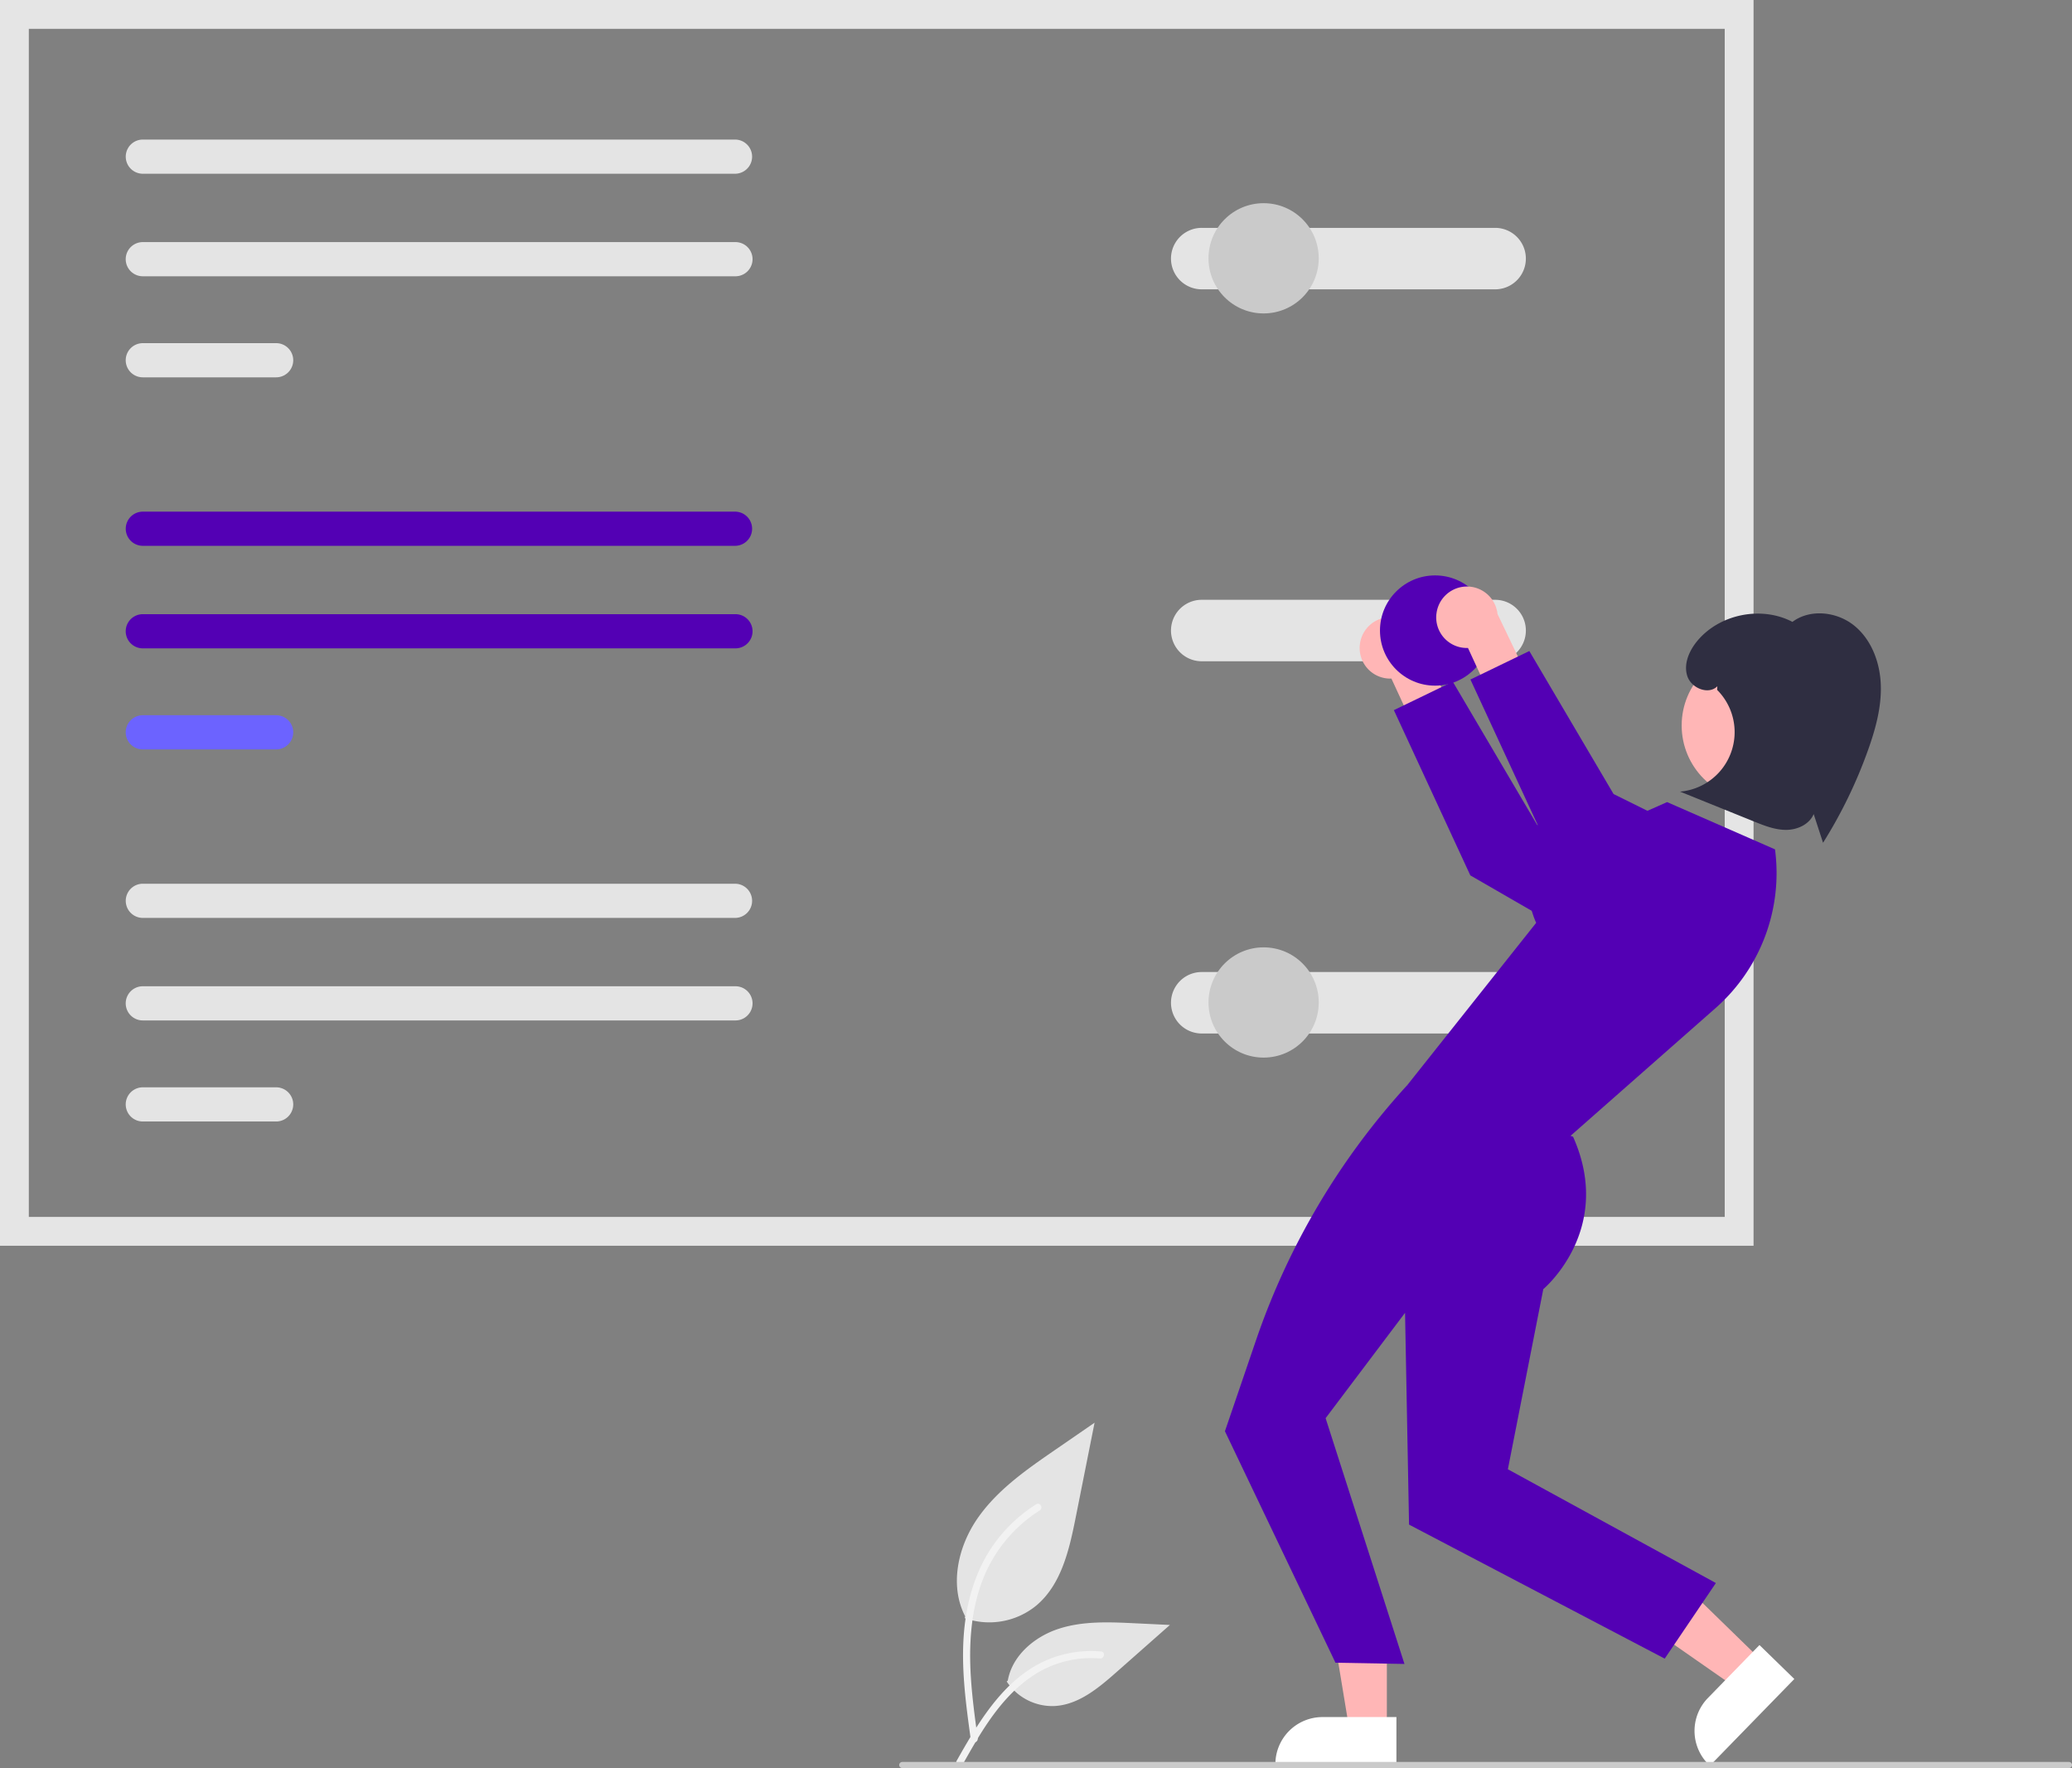 <svg id="Group_39" data-name="Group 39" xmlns="http://www.w3.org/2000/svg" width="676.658" height="577.348" viewBox="0 0 676.658 577.348">
  <rect x="0" y="0" width="676.658" height="577.348" fill="#808080" stroke="none"/>
  <path id="Path_438" data-name="Path 438" d="M576.714,689.724A24.214,24.214,0,0,0,600.1,685.6c8.19-6.875,10.758-18.2,12.847-28.682l6.18-31.017-12.938,8.908c-9.3,6.406-18.818,13.019-25.26,22.3s-9.252,21.947-4.078,31.988" transform="translate(-261.671 -161.326)" fill="#e4e4e4"/>
  <path id="Path_439" data-name="Path 439" d="M578.712,729.434c-1.628-11.864-3.3-23.881-2.159-35.872,1.015-10.649,4.264-21.049,10.878-29.579a49.2,49.2,0,0,1,12.625-11.44c1.262-.8,2.424,1.2,1.167,2a46.78,46.78,0,0,0-18.5,22.326c-4.029,10.246-4.676,21.416-3.982,32.3.419,6.582,1.311,13.121,2.206,19.653a1.2,1.2,0,0,1-.808,1.423,1.163,1.163,0,0,1-1.423-.808Z" transform="translate(-261.671 -161.326)" fill="#f2f2f2"/>
  <path id="Path_442" data-name="Path 442" d="M590.433,710.4a17.825,17.825,0,0,0,15.531,8.019c7.864-.373,14.418-5.86,20.317-11.07l17.452-15.409-11.55-.553c-8.306-.4-16.827-.771-24.738,1.793s-15.208,8.726-16.654,16.915" transform="translate(-261.671 -161.326)" fill="#e4e4e4"/>
  <path id="Path_443" data-name="Path 443" d="M574.109,736.254c7.84-13.871,16.932-29.288,33.181-34.216a37.026,37.026,0,0,1,13.956-1.441c1.482.128,1.112,2.412-.367,2.284a34.4,34.4,0,0,0-22.272,5.892c-6.28,4.275-11.17,10.218-15.308,16.519-2.535,3.861-4.806,7.884-7.076,11.9C575.5,738.481,573.375,737.553,574.109,736.254Z" transform="translate(-261.671 -161.326)" fill="#f2f2f2"/>
  <path id="Path_670" data-name="Path 670" d="M834.333,568.117H261.671V161.326H834.333Z" transform="translate(-261.671 -161.326)" fill="none"/>
  <path id="Path_671" data-name="Path 671" d="M308.319,328.4a5.58,5.58,0,1,0,0,11.16H501.708a5.58,5.58,0,1,0,0-11.16Z" transform="translate(-261.671 -161.326)" fill="#5300b4"/>
  <path id="Path_672" data-name="Path 672" d="M308.319,361.881a5.58,5.58,0,0,0-.023,11.16H501.851a5.58,5.58,0,0,0,0-11.16Z" transform="translate(-261.671 -161.326)" fill="#5300b4"/>
  <path id="Path_673" data-name="Path 673" d="M308.319,394.881a5.58,5.58,0,0,0-.023,11.16h43.556a5.58,5.58,0,0,0,0-11.16Z" transform="translate(-261.671 -161.326)" fill="#6c63ff"/>
  <path id="Path_674" data-name="Path 674" d="M834.333,568.117H261.671V161.326H834.333ZM271.084,558.7H824.919V170.74H271.084Z" transform="translate(-261.671 -161.326)" fill="#e5e5e5"/>
  <path id="Path_675" data-name="Path 675" d="M654.143,478.732a10.037,10.037,0,0,0-.042,20.074h95.838a10.037,10.037,0,1,0,0-20.074Z" transform="translate(-261.671 -161.326)" fill="#e4e4e4"/>
  <path id="Path_676" data-name="Path 676" d="M654.143,357.185a10.037,10.037,0,0,0-.042,20.074h95.838a10.037,10.037,0,1,0,0-20.074Z" transform="translate(-261.671 -161.326)" fill="#e4e4e4"/>
  <path id="Path_677" data-name="Path 677" d="M308.319,483.381a5.58,5.58,0,0,0-.023,11.16H501.851a5.58,5.58,0,0,0,0-11.16Z" transform="translate(-261.671 -161.326)" fill="#e4e4e4"/>
  <path id="Path_678" data-name="Path 678" d="M308.319,516.381a5.58,5.58,0,0,0-.023,11.16h43.556a5.58,5.58,0,0,0,0-11.16Z" transform="translate(-261.671 -161.326)" fill="#e4e4e4"/>
  <path id="Path_679" data-name="Path 679" d="M308.319,449.9a5.58,5.58,0,1,0,0,11.16H501.708a5.58,5.58,0,1,0,0-11.16Z" transform="translate(-261.671 -161.326)" fill="#e4e4e4"/>
  <path id="Path_680" data-name="Path 680" d="M308.319,206.9a5.58,5.58,0,1,0,0,11.16H501.708a5.58,5.58,0,1,0,0-11.16Z" transform="translate(-261.671 -161.326)" fill="#e4e4e4"/>
  <path id="Path_681" data-name="Path 681" d="M308.319,240.381a5.58,5.58,0,1,0-.024,11.16H501.851a5.58,5.58,0,0,0,0-11.16Z" transform="translate(-261.671 -161.326)" fill="#e4e4e4"/>
  <path id="Path_682" data-name="Path 682" d="M308.319,273.381a5.58,5.58,0,1,0-.023,11.16h43.556a5.58,5.58,0,0,0,0-11.16Z" transform="translate(-261.671 -161.326)" fill="#e4e4e4"/>
  <path id="Path_683" data-name="Path 683" d="M654.143,235.732a10.037,10.037,0,0,0-.042,20.074h95.838a10.037,10.037,0,1,0,0-20.074Z" transform="translate(-261.671 -161.326)" fill="#e4e4e4"/>
  <circle id="Ellipse_86" data-name="Ellipse 86" cx="18" cy="18" r="18" transform="translate(394.662 66.348)" fill="#cacaca"/>
  <path id="Path_684" data-name="Path 684" d="M705.793,371.574a9.978,9.978,0,0,0,10.276,11.335l9.559,20.7,14-2.741-13.909-29.043a10.032,10.032,0,0,0-19.922-.251Z" transform="translate(-261.671 -161.326)" fill="#ffb6b6"/>
  <path id="Path_685" data-name="Path 685" d="M540.954,288.584l-39-19.291-27.52-46.707L455.2,231.891l24.964,53.957,63.064,36.4Z" fill="#5300b4"/>
  <path id="Path_686" data-name="Path 686" d="M452.907,564.7h-12.26l-5.833-35.348h18.1Z" fill="#ffb6b6"/>
  <path id="Path_687" data-name="Path 687" d="M717.7,737.906H678.174v-.5a15.387,15.387,0,0,1,15.385-15.386h24.146Z" transform="translate(-261.671 -161.326)" fill="#fff"/>
  <path id="Path_688" data-name="Path 688" d="M575.282,542.21l-8.554,8.782-29.392-20.484,12.625-12.962Z" fill="#ffb6b6"/>
  <path id="Path_689" data-name="Path 689" d="M847.648,709.588l-27.582,28.318-.358-.349a15.387,15.387,0,0,1-.287-21.758h0l16.846-17.3Z" transform="translate(-261.671 -161.326)" fill="#fff"/>
  <path id="Path_690" data-name="Path 690" d="M729.735,515.652h-8.479a236.911,236.911,0,0,0-49.423,83.371L661.7,628.682l36.1,75.59,22.528.4-25.748-80.252,25.94-34.4,1.308,69.152,83.492,43.763,16.71-24.685L754.1,641.1l11.57-58.82s23.279-19.412,9.723-49.76Z" transform="translate(-261.671 -161.326)" fill="#5300b4"/>
  <path id="Path_691" data-name="Path 691" d="M841.333,438.674,806.1,423.242l-38.782,17.185s-10.982,6.247-3.982,22.247l-42.078,52.978s.078.022,52.96,16.87l47.711-42.016a58.743,58.743,0,0,0,19.407-51.832Z" transform="translate(-261.671 -161.326)" fill="#5300b4"/>
  <circle id="Ellipse_87" data-name="Ellipse 87" cx="24.561" cy="24.561" r="24.561" transform="translate(549.188 212.338)" fill="#ffb6b6"/>
  <path id="Path_692" data-name="Path 692" d="M867.228,365.632c-5.637-4.586-14.379-5.587-20.2-1.235-10.149-5.327-23.865-2.548-31.14,6.309-2.618,3.187-4.473,7.5-3.178,11.415s6.882,6.218,9.794,3.3l-.052,1.2a19.495,19.495,0,0,1-12.12,33.2l24.145,9.754c3.387,1.368,6.881,2.758,10.533,2.739s7.545-1.793,8.962-5.159l3.057,9.37a154.219,154.219,0,0,0,14.715-30.337c2.437-6.846,4.406-14,4.143-21.266S872.864,370.217,867.228,365.632Z" transform="translate(-261.671 -161.326)" fill="#2f2e41"/>
  <circle id="Ellipse_88" data-name="Ellipse 88" cx="18" cy="18" r="18" transform="translate(394.662 309.348)" fill="#cacaca"/>
  <circle id="Ellipse_89" data-name="Ellipse 89" cx="18" cy="18" r="18" transform="translate(450.662 187.895)" fill="#5300b4"/>
  <path id="Path_693" data-name="Path 693" d="M730.793,361.574a9.978,9.978,0,0,0,10.276,11.335l9.559,20.7,14-2.741-13.909-29.043a10.032,10.032,0,0,0-19.922-.251Z" transform="translate(-261.671 -161.326)" fill="#ffb6b6"/>
  <path id="Path_694" data-name="Path 694" d="M565.954,278.584l-39-19.291-27.52-46.707L480.2,221.891l24.964,53.957,63.064,36.4Z" fill="#5300b4"/>
  <path id="Path_695" data-name="Path 695" d="M937.329,738.674h-381a1,1,0,0,1,0-2h381a1,1,0,0,1,0,2Z" transform="translate(-261.671 -161.326)" fill="#cacaca"/>
</svg>
